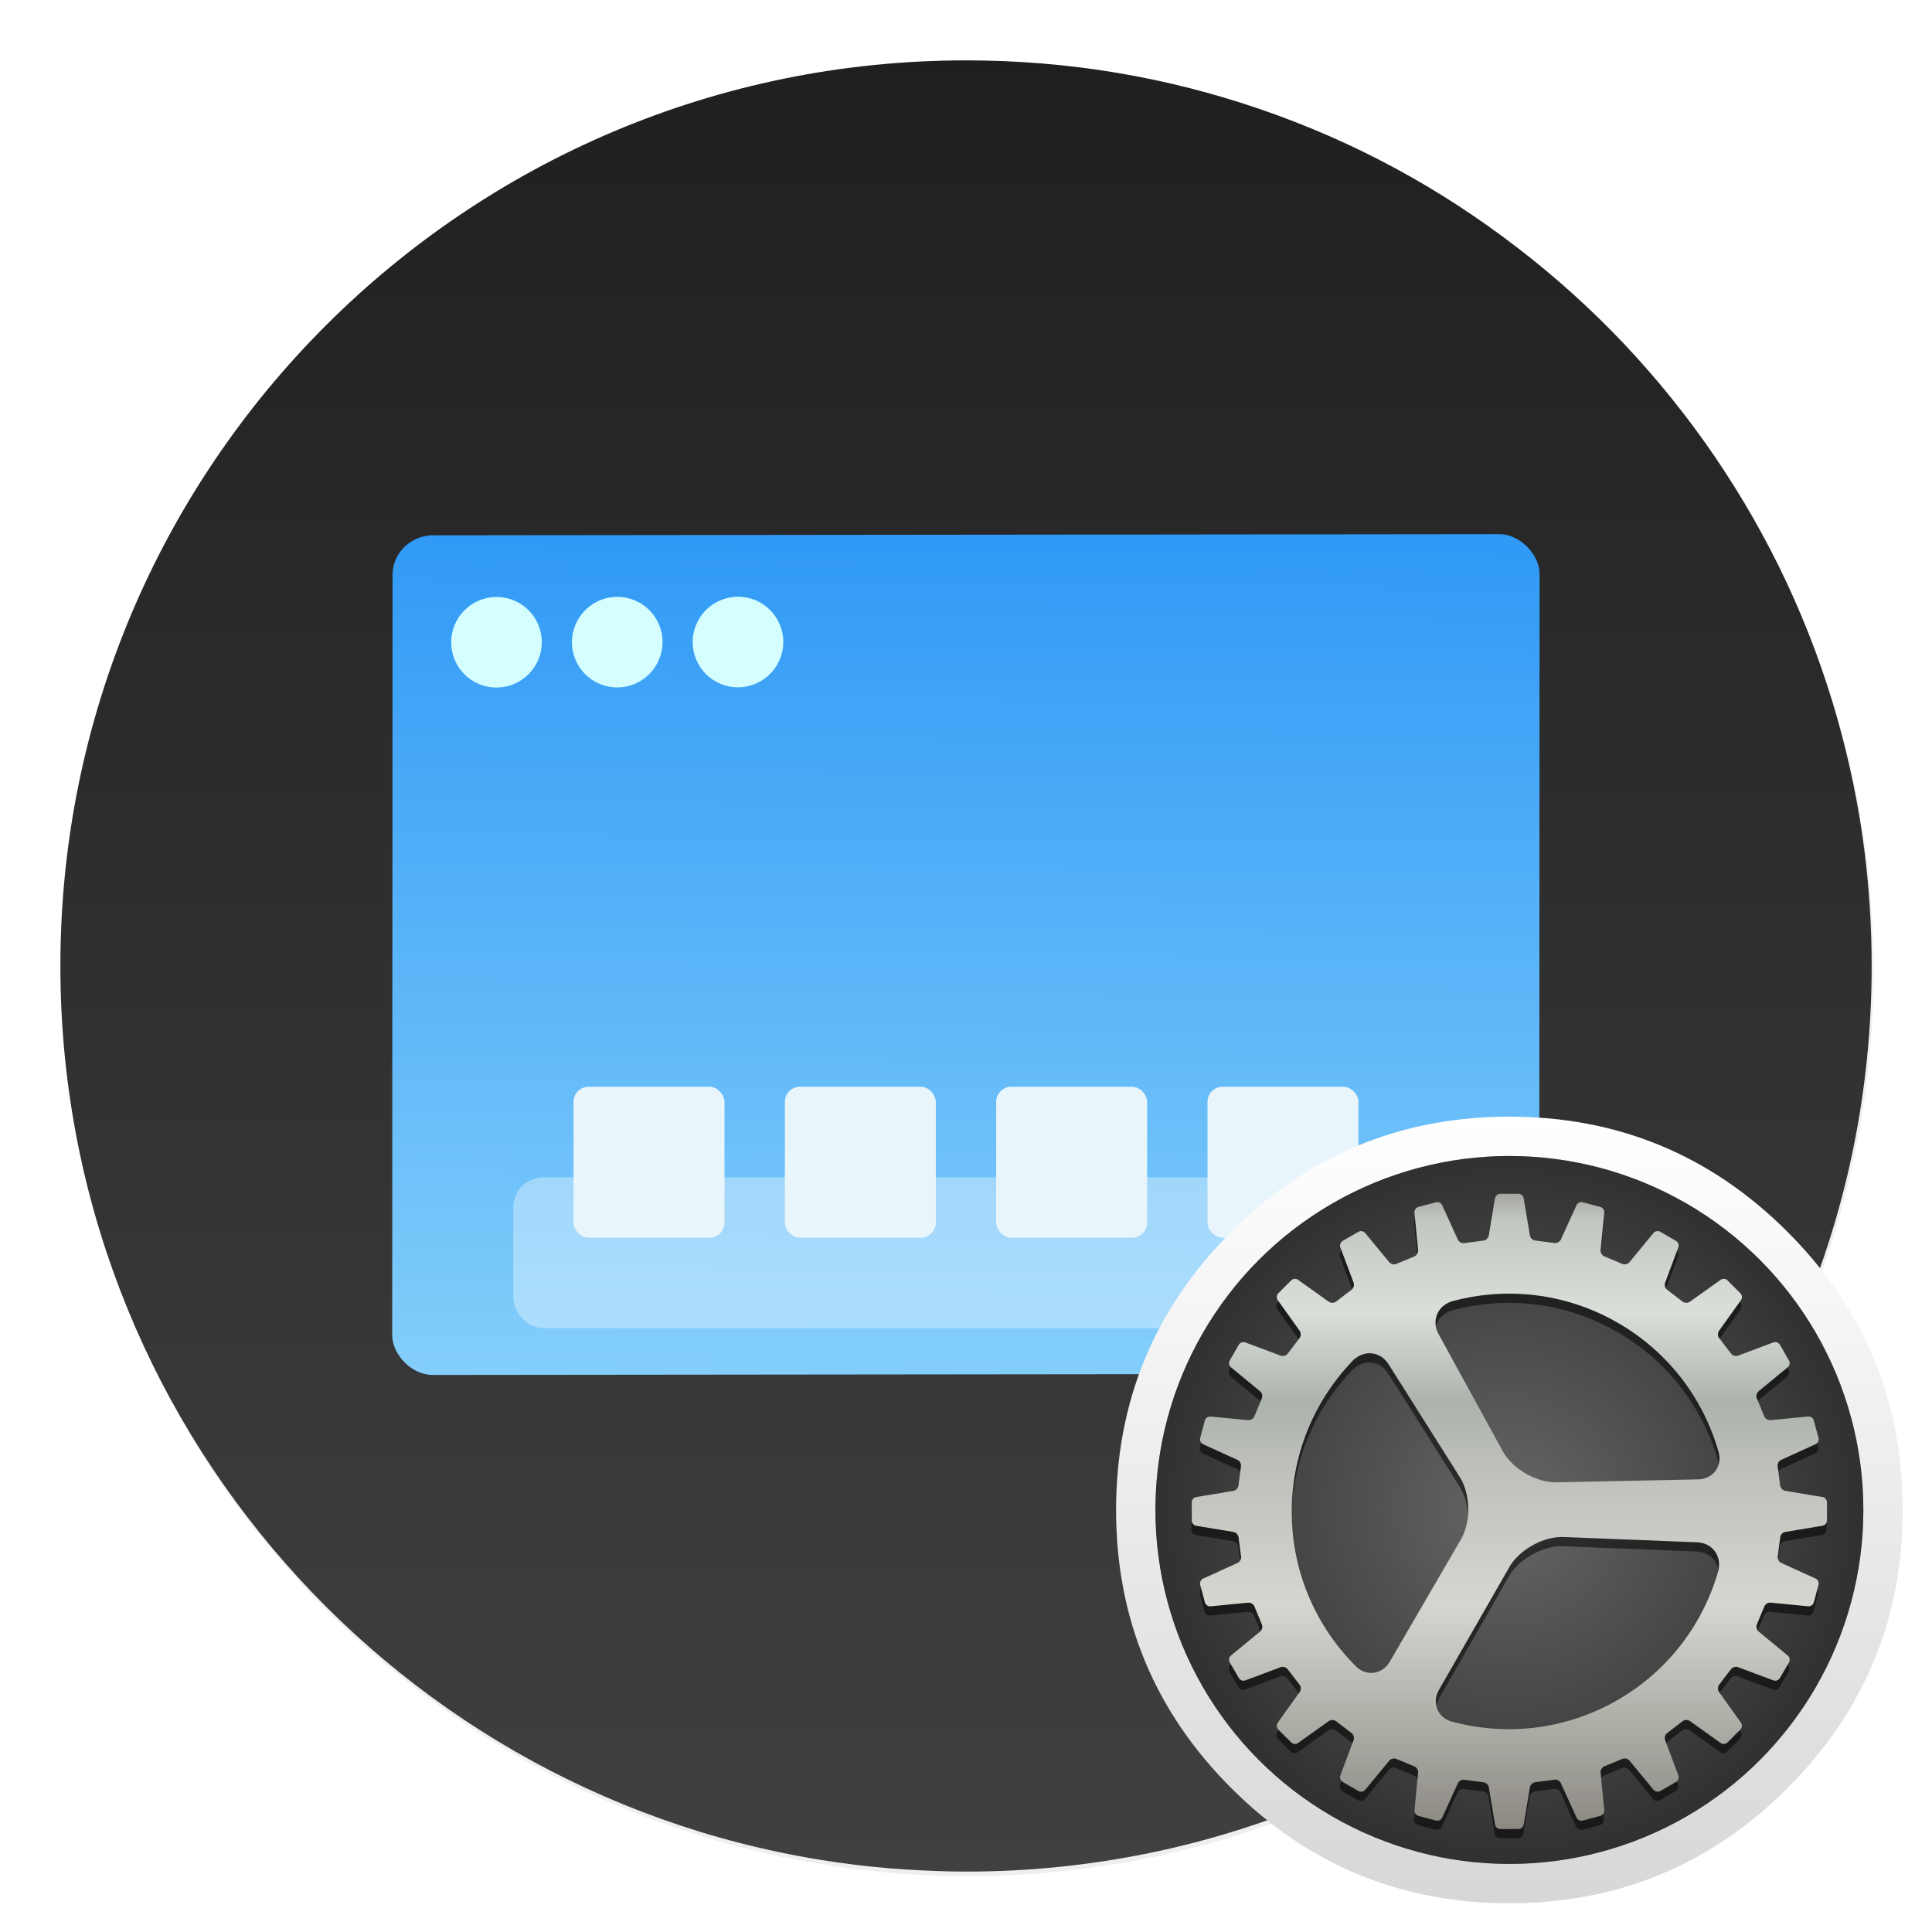 <svg width="64" height="64" version="1.1" xmlns="http://www.w3.org/2000/svg">
 <defs>
  <linearGradient id="b" x1="399.57" x2="399.57" y1="545.8" y2="517.8" gradientTransform="matrix(2.143 0 0 2.143 -826.36 -1107.5)" gradientUnits="userSpaceOnUse">
   <stop stop-color="#3889e9" offset="0"/>
   <stop stop-color="#5ea5fb" offset="1"/>
  </linearGradient>
  <filter id="c" x="-.036" y="-.036" width="1.072" height="1.072" color-interpolation-filters="sRGB">
   <feGaussianBlur stdDeviation="0.42"/>
  </filter>
  <linearGradient id="f" x1="409.57" x2="409.94" y1="542.8" y2="504.19" gradientTransform="matrix(1.052 0 0 1.028 -72.568 -8.693)" gradientUnits="userSpaceOnUse">
   <stop stop-color="#86d0fb" offset="0"/>
   <stop stop-color="#2794f5" offset="1"/>
  </linearGradient>
  <linearGradient id="e" x1="519.2" x2="519.2" y1="1024.8" y2="4.8" gradientTransform="matrix(.064 0 0 .064 -.556 -.553)" gradientUnits="userSpaceOnUse">
   <stop stop-color="#606060" offset="0"/>
   <stop stop-color="#414141" offset=".02"/>
   <stop stop-color="#1e1e1e" offset="1"/>
  </linearGradient>
  <filter id="g" x="-.032" y="-.042" width="1.063" height="1.084" color-interpolation-filters="sRGB">
   <feGaussianBlur stdDeviation="0.611"/>
  </filter>
  <filter id="d-6" x="-.06" y="-.06" width="1.12" height="1.12" color-interpolation-filters="sRGB">
   <feGaussianBlur stdDeviation="0.65"/>
  </filter>
  <linearGradient id="h-26" x1="499.95" x2="499.95" y1="2.008" y2="1026" gradientTransform="matrix(.996 0 0 .996 2 2)" gradientUnits="userSpaceOnUse">
   <stop stop-color="#fff" offset="0"/>
   <stop stop-color="#d7d7d7" offset="1"/>
  </linearGradient>
  <radialGradient id="i-5" cx="512.01" cy="512.01" r="470.16" gradientTransform="matrix(.976 0 0 .976 12.152 12.141)" gradientUnits="userSpaceOnUse">
   <stop stop-opacity="0" offset="0"/>
   <stop stop-opacity=".526" offset="1"/>
  </radialGradient>
  <filter id="g-1" x="-.048" y="-.048" width="1.096" height="1.096" color-interpolation-filters="sRGB">
   <feGaussianBlur stdDeviation="6.174"/>
  </filter>
  <linearGradient id="f-9" x1="2331.3" x2="2331.3" y1="435.51" y2="45.726" gradientTransform="matrix(2.668,0,0,2.668,-5700.6,-128.41)" gradientUnits="userSpaceOnUse">
   <stop stop-color="#807c76" offset=".058"/>
   <stop stop-color="#d4d7d0" offset=".385"/>
   <stop stop-color="#bdbfba" offset=".558"/>
   <stop stop-color="#acb3ac" offset=".635"/>
   <stop stop-color="#dadfda" offset=".75"/>
   <stop stop-color="#c2c7c1" offset=".863"/>
   <stop stop-color="#7f7a75" offset=".941"/>
  </linearGradient>
 </defs>
 <circle transform="matrix(2.143 0 0 2.143 -826.36 -1107.5)" cx="400.57" cy="531.8" r="14" filter="url(#c)" opacity=".25" stroke-width=".733"/>
 <circle cx="32.02" cy="32.044" r="30.001" fill-opacity="0" stroke-width="1.571"/>
 <circle cx="32.02" cy="32.044" r="0" fill="url(#b)" stroke-width="1.571"/>
 <path d="m50.249 8.193q-3.86-2.973-8.444-4.556-4.737-1.637-9.802-1.637c-16.57 0-30.003 13.432-30.003 30.001 0 15.158 11.245 27.684 25.845 29.709 0.712 0.099 1.434 0.175 2.159 0.219 0.661 0.041 1.326 0.07 2 0.07 16.567 0 29.997-13.432 29.997-29.999 0-1.31-0.083-2.604-0.245-3.866-0.188-1.475-0.493-2.909-0.884-4.305q-1.329-4.689-4.082-8.726-2.721-3.977-6.54-6.911z" fill="url(#e)" stroke-width=".997"/>
 <g transform="matrix(.466 -.056 .057 .452 -209.41 -153.63)">
  <rect transform="matrix(1.735 .213 -.213 1.735 -46.117 -529.76)" x="334.23" y="513.13" width="46.303" height="34.939" ry="1.644" filter="url(#g)" opacity=".75"/>
  <rect transform="matrix(1.735 .213 -.213 1.735 -46.117 -529.76)" x="334.23" y="513.13" width="46.303" height="34.939" ry="1.644" fill="url(#f)"/>
  <g fill="#d5ffff">
   <ellipse transform="rotate(7.007)" cx="498.35" cy="384.49" rx="3.196" ry="3.293"/>
   <ellipse transform="rotate(7.007)" cx="489.83" cy="384.49" rx="3.196" ry="3.293"/>
   <ellipse transform="rotate(7.007)" cx="481.31" cy="384.49" rx="3.196" ry="3.293"/>
  </g>
 </g>
 <rect x="17.004" y="39" width="29.996" height="5" ry="1.002" fill="#fff" opacity=".35" stroke-width="3.78" style="paint-order:markers stroke fill"/>
 <g fill="#e8f6fc" stroke-width="3.78">
  <rect x="19" y="36" width="5" height="5" ry=".499" style="paint-order:stroke markers fill"/>
  <rect x="26" y="36" width="5" height="5" ry=".499" style="paint-order:stroke markers fill"/>
  <rect x="33" y="36" width="5" height="5" ry=".499" style="paint-order:stroke markers fill"/>
  <rect x="40" y="36" width="5" height="5" ry=".499" style="paint-order:stroke markers fill"/>
 </g>
 <circle cx="50" cy="50" r="13" filter="url(#d-6)" opacity=".25" stroke-width="3.78" style="paint-order:stroke markers fill"/>
 <g transform="matrix(.433 0 0 .433 -.061 25.322)" stroke-width="2.308">
  <g transform="matrix(.059 0 0 .059 85.407 26.831)" image-rendering="optimizeSpeed">
   <path id="path" d="m984.88 316.75q-9.292-22.529-20.962-44.139c-4.376-8.158-9.022-16.261-13.938-24.203-21.124-34.252-46.894-66.614-77.311-97.029-99.568-99.568-219.83-149.38-360.67-149.38-140.85 0-261.05 49.811-360.61 149.38-99.569 99.572-149.38 219.78-149.38 360.61s49.811 261.11 149.38 360.67c99.568 99.568 219.78 149.32 360.61 149.32 140.84 0 261.11-49.758 360.67-149.32 54.836-54.89 94.598-116.04 119.23-183.42 20.043-54.943 30.092-113.99 30.092-177.25 0-48.515-5.889-94.598-17.72-138.25-1.351-4.916-2.755-9.833-4.214-14.695-4.43-14.371-9.508-28.471-15.181-42.302z" fill="url(#h-26)" stroke-width="42.388"/>
   <circle cx="512" cy="511.99" r="458.99" color="#000000" fill="#666666" stroke-width="88.676"/>
   <circle cx="512" cy="511.99" r="458.99" color="#000000" fill="url(#i-5)" stroke-width="88.676"/>
   <path class="shp86" transform="matrix(2.668,0,0,2.668,-5700.6,-128.41)" d="m2410.5 116.88-6.45 17.23c-0.42 1.13 0.01 2.63 0.96 3.36l7.59 5.81c0.93 0.71 2.52 0.75 3.5 0.05l14.96-10.68c0.98-0.7 2.47-0.58 3.32 0.28l6.27 6.27c0.87 0.87 0.98 2.34 0.28 3.32l-10.68 14.95c-0.7 0.98-0.67 2.55 0.06 3.5l5.82 7.59c0.71 0.93 2.24 1.38 3.36 0.96l17.21-6.45c1.13-0.42 2.53 0.08 3.13 1.13l4.43 7.67c0.62 1.07 0.34 2.51-0.59 3.28l-14.2 11.69c-0.93 0.77-1.31 2.29-0.85 3.39l3.65 8.83c0.45 1.08 1.8 1.91 3 1.8l18.31-1.78c1.2-0.12 2.43 0.73 2.74 1.9l2.29 8.56c0.32 1.19-0.32 2.51-1.42 3.01l-16.75 7.62c-1.1 0.5-1.86 1.87-1.7 3.06l1.25 9.47c0.15 1.16 1.25 2.31 2.44 2.51l18.14 3.02c1.19 0.2 2.15 1.34 2.15 2.54v8.86c0 1.23-0.96 2.35-2.15 2.54l-18.12 3.02c-1.19 0.2-2.28 1.32-2.43 2.51l-1.24 9.48c-0.15 1.16 0.61 2.56 1.7 3.06l16.72 7.61c1.09 0.5 1.73 1.85 1.42 3.01l-2.29 8.56c-0.32 1.19-1.54 2.02-2.74 1.9l-18.29-1.77c-1.2-0.12-2.54 0.69-3 1.8l-3.67 8.83c-0.45 1.08-0.08 2.63 0.85 3.39l14.2 11.69c0.93 0.77 1.2 2.23 0.59 3.28l-4.43 7.67c-0.62 1.07-2.01 1.55-3.14 1.13l-17.23-6.45c-1.13-0.42-2.63 0.01-3.36 0.96l-5.81 7.59c-0.71 0.93-0.75 2.52-0.05 3.5l10.68 14.96c0.7 0.98 0.58 2.47-0.28 3.32l-6.27 6.27c-0.87 0.87-2.34 0.98-3.32 0.28l-14.95-10.68c-0.98-0.7-2.55-0.67-3.5 0.06l-7.59 5.82c-0.93 0.71-1.38 2.24-0.96 3.36l6.45 17.21c0.42 1.13-0.08 2.53-1.13 3.13l-7.67 4.43c-1.07 0.62-2.51 0.34-3.28-0.59l-11.69-14.2c-0.77-0.93-2.29-1.31-3.39-0.85l-8.83 3.65c-1.08 0.45-1.91 1.8-1.8 3l1.78 18.31c0.12 1.2-0.73 2.43-1.9 2.74l-8.56 2.29c-1.19 0.32-2.51-0.32-3.01-1.42l-7.62-16.75c-0.5-1.1-1.87-1.86-3.06-1.7l-9.47 1.25c-1.16 0.15-2.31 1.25-2.51 2.44l-3.02 18.14c-0.2 1.19-1.34 2.15-2.54 2.15h-8.86c-1.23 0-2.35-0.96-2.54-2.15l-3.02-18.12c-0.2-1.19-1.32-2.28-2.51-2.43l-9.48-1.24c-1.16-0.15-2.56 0.61-3.06 1.7l-7.61 16.72c-0.5 1.09-1.85 1.73-3.01 1.42l-8.56-2.29c-1.19-0.32-2.02-1.54-1.9-2.74l1.77-18.29c0.12-1.2-0.69-2.54-1.8-3l-8.83-3.67c-1.08-0.45-2.63-0.08-3.39 0.85l-11.69 14.2c-0.77 0.93-2.23 1.2-3.28 0.59l-7.67-4.43c-1.07-0.62-1.55-2.01-1.13-3.14l6.45-17.23c0.42-1.13-0.01-2.63-0.96-3.36l-7.59-5.81c-0.93-0.71-2.52-0.75-3.5-0.05l-14.96 10.68c-0.98 0.7-2.47 0.58-3.32-0.28l-6.27-6.27c-0.87-0.87-0.98-2.34-0.28-3.32l10.68-14.95c0.7-0.98 0.67-2.55-0.06-3.5l-5.82-7.59c-0.71-0.93-2.24-1.38-3.36-0.96l-17.21 6.45c-1.13 0.42-2.53-0.08-3.13-1.13l-4.43-7.67c-0.62-1.07-0.34-2.51 0.59-3.28l14.2-11.69c0.93-0.77 1.31-2.29 0.85-3.39l-3.65-8.83c-0.45-1.08-1.8-1.91-3-1.8l-18.31 1.78c-1.2 0.12-2.43-0.73-2.74-1.9l-2.29-8.56c-0.32-1.19 0.32-2.51 1.42-3.01l16.75-7.62c1.1-0.5 1.86-1.87 1.7-3.06l-1.25-9.47c-0.15-1.16-1.25-2.31-2.44-2.51l-18.14-3.02c-1.19-0.2-2.15-1.34-2.15-2.54v-8.86c0-1.23 0.96-2.35 2.15-2.54l18.12-3.02c1.19-0.2 2.28-1.32 2.43-2.51l1.24-9.48c0.15-1.16-0.61-2.56-1.7-3.06l-16.72-7.61c-1.09-0.5-1.73-1.85-1.42-3.01l2.29-8.56c0.32-1.19 1.54-2.02 2.74-1.9l18.29 1.77c1.2 0.12 2.54-0.69 3-1.8l3.67-8.83c0.45-1.08 0.08-2.63-0.85-3.39l-14.2-11.69c-0.93-0.77-1.2-2.23-0.59-3.28l4.43-7.67c0.62-1.07 2.01-1.55 3.14-1.13l17.23 6.45c1.13 0.42 2.63-0.01 3.36-0.96l5.81-7.59c0.71-0.93 0.75-2.52 0.05-3.5l-10.68-14.96c-0.7-0.98-0.58-2.47 0.28-3.32l6.27-6.27c0.87-0.87 2.34-0.98 3.32-0.28l14.95 10.68c0.98 0.7 2.55 0.67 3.5-0.06l7.59-5.82c0.93-0.71 1.38-2.24 0.96-3.36l-6.45-17.21c-0.42-1.13 0.08-2.53 1.13-3.13l7.67-4.43c1.07-0.62 2.51-0.34 3.28 0.59l11.69 14.2c0.77 0.93 2.29 1.31 3.39 0.85l8.83-3.65c1.08-0.45 1.91-1.8 1.8-3l-1.78-18.31c-0.12-1.2 0.73-2.43 1.9-2.74l8.56-2.29c1.19-0.32 2.51 0.32 3.01 1.42l7.62 16.75c0.5 1.1 1.87 1.86 3.06 1.7l9.47-1.25c1.16-0.15 2.31-1.25 2.51-2.44l3.02-18.14c0.2-1.19 1.34-2.15 2.54-2.15h8.86c1.23 0 2.35 0.96 2.54 2.15l3.02 18.12c0.2 1.19 1.32 2.28 2.51 2.43l9.48 1.24c1.16 0.15 2.56-0.61 3.06-1.7l7.61-16.72c0.5-1.09 1.85-1.73 3.01-1.42l8.56 2.29c1.19 0.32 2.02 1.54 1.9 2.74l-1.77 18.29c-0.12 1.2 0.69 2.54 1.8 3l8.83 3.67c1.08 0.45 2.63 0.08 3.39-0.85l11.69-14.2c0.77-0.93 2.23-1.2 3.28-0.59l7.67 4.43c1.07 0.62 1.55 2.01 1.13 3.14zm-29.36 36.71c-24.86-14.36-53.13-17.48-78.92-10.94-4.97 1.26-2.05 0.57-2.05 0.57-6.92 2.36-9.68 9.49-6.19 15.85 0 0-2.01-3.67 0.16 0.28 10.34 18.87 31.04 56.63 31.04 56.63 4.68 8.54 16.37 15.3 26.12 15.1 0 0 45.86-0.95 68.8-1.43 4.26-0.09 0 0 0 0 7.06-0.15 11.65-6.09 10.11-12.74-7.16-25.78-24.05-48.88-49.06-63.32zm-1.73 184.17c25.11-13.92 42.34-36.54 50.02-62.02 1.48-4.91 0.57-2.05 0.57-2.05 1.54-7.15-3.15-13.18-10.4-13.47 0 0 4.18 0.17-0.32-0.01-21.5-0.85-64.52-2.56-64.52-2.56-9.73-0.39-21.55 6.15-26.4 14.61 0 0-22.8 39.8-34.21 59.71-2.12 3.7 0 0 0 0-3.51 6.13-0.77 13.12 5.72 15.23 0 0-4.1-1.14 0 0 25.79 7.14 54.29 4.56 79.54-9.44zm-125.19-16.85c5.07 4.57 12.5 3.44 16.05-2.67 0 0-2.14 3.68 0 0 11.54-19.83 34.6-59.48 34.6-59.48 4.9-8.43 4.66-21.93-0.54-30.17 0 0-22.99-36.41-34.48-54.6-2.41-3.81-0.17-0.27-0.17-0.27-3.87-6.13-11.44-7.18-16.86-2.27 0 0 2.02-2.22-1.49 1.52-18.22 19.39-29.2 45.62-28.7 74.33 0.5 28.87 12.52 54.84 31.6 73.6z" fill="#050505" filter="url(#g-1)" opacity=".75" stroke-width="39.231"/>
   <path id="gear" class="shp86" d="m731.1 171.44-17.21 45.973c-1.121 3.015 0.027 7.017 2.562 8.965l20.252 15.502c2.481 1.894 6.724 2.001 9.339 0.133l39.916-28.496c2.615-1.868 6.59-1.548 8.858 0.747l16.73 16.73c2.321 2.321 2.615 6.244 0.747 8.858l-28.496 39.89c-1.868 2.615-1.788 6.804 0.16 9.339l15.529 20.252c1.894 2.481 5.977 3.682 8.965 2.562l45.92-17.21c3.015-1.121 6.751 0.213 8.351 3.015l11.82 20.465c1.654 2.855 0.907 6.697-1.574 8.752l-37.888 31.191c-2.481 2.054-3.495 6.11-2.268 9.045l9.739 23.56c1.201 2.882 4.803 5.096 8.005 4.803l48.855-4.749c3.202-0.32 6.484 1.948 7.311 5.07l6.11 22.84c0.854 3.175-0.854 6.697-3.789 8.031l-44.692 20.332c-2.935 1.334-4.963 4.989-4.536 8.165l3.335 25.268c0.4 3.095 3.335 6.163 6.51 6.697l48.401 8.058c3.175 0.534 5.737 3.575 5.737 6.777v23.64c0 3.282-2.562 6.27-5.737 6.777l-48.348 8.058c-3.175 0.534-6.083 3.522-6.484 6.697l-3.309 25.295c-0.4 3.095 1.628 6.831 4.536 8.165l44.612 20.305c2.908 1.334 4.616 4.936 3.789 8.031l-6.11 22.84c-0.854 3.175-4.109 5.39-7.311 5.07l-48.801-4.723c-3.202-0.32-6.777 1.841-8.005 4.803l-9.792 23.56c-1.201 2.882-0.213 7.017 2.268 9.045l37.888 31.191c2.481 2.054 3.202 5.95 1.574 8.752l-11.82 20.465c-1.654 2.855-5.363 4.136-8.378 3.015l-45.973-17.21c-3.015-1.121-7.017 0.027-8.965 2.562l-15.502 20.252c-1.894 2.481-2.001 6.724-0.133 9.339l28.496 39.916c1.868 2.615 1.548 6.59-0.747 8.858l-16.73 16.73c-2.321 2.321-6.244 2.615-8.858 0.747l-39.89-28.496c-2.615-1.868-6.804-1.788-9.339 0.16l-20.252 15.529c-2.481 1.894-3.682 5.977-2.562 8.965l17.21 45.92c1.121 3.015-0.213 6.75-3.015 8.351l-20.465 11.82c-2.855 1.654-6.697 0.907-8.752-1.574l-31.191-37.888c-2.054-2.481-6.11-3.495-9.045-2.268l-23.56 9.739c-2.882 1.201-5.096 4.803-4.803 8.005l4.749 48.855c0.32 3.202-1.948 6.484-5.07 7.311l-22.84 6.11c-3.175 0.854-6.697-0.854-8.031-3.789l-20.332-44.692c-1.334-2.935-4.989-4.963-8.165-4.536l-25.268 3.335c-3.095 0.4-6.164 3.335-6.697 6.51l-8.058 48.401c-0.534 3.175-3.575 5.737-6.777 5.737h-23.64c-3.282 0-6.27-2.562-6.777-5.737l-8.058-48.348c-0.534-3.175-3.522-6.083-6.697-6.484l-25.295-3.309c-3.095-0.4-6.831 1.628-8.165 4.536l-20.305 44.612c-1.334 2.908-4.936 4.616-8.031 3.789l-22.84-6.11c-3.175-0.854-5.39-4.109-5.07-7.311l4.723-48.801c0.32-3.202-1.841-6.777-4.803-8.005l-23.56-9.792c-2.882-1.201-7.017-0.213-9.045 2.268l-31.191 37.888c-2.054 2.481-5.95 3.202-8.752 1.574l-20.465-11.82c-2.855-1.654-4.136-5.363-3.015-8.378l17.21-45.973c1.121-3.015-0.027-7.017-2.562-8.965l-20.252-15.502c-2.481-1.894-6.724-2.001-9.339-0.133l-39.916 28.496c-2.615 1.868-6.59 1.548-8.858-0.747l-16.73-16.73c-2.321-2.321-2.615-6.244-0.747-8.858l28.496-39.89c1.868-2.615 1.788-6.804-0.16-9.339l-15.529-20.252c-1.894-2.481-5.977-3.682-8.965-2.562l-45.92 17.21c-3.015 1.121-6.751-0.213-8.351-3.015l-11.82-20.465c-1.654-2.855-0.907-6.697 1.574-8.752l37.888-31.191c2.481-2.054 3.495-6.11 2.268-9.045l-9.739-23.56c-1.201-2.882-4.803-5.096-8.005-4.803l-48.855 4.749c-3.202 0.32-6.484-1.948-7.311-5.07l-6.11-22.84c-0.854-3.175 0.854-6.697 3.789-8.031l44.692-20.332c2.935-1.334 4.963-4.989 4.536-8.165l-3.335-25.268c-0.4-3.095-3.335-6.163-6.51-6.697l-48.401-8.058c-3.175-0.534-5.737-3.575-5.737-6.777v-23.64c0-3.282 2.562-6.27 5.737-6.777l48.348-8.058c3.175-0.534 6.083-3.522 6.484-6.697l3.309-25.295c0.4-3.095-1.628-6.831-4.536-8.165l-44.612-20.305c-2.908-1.334-4.616-4.936-3.789-8.031l6.11-22.84c0.854-3.175 4.109-5.39 7.311-5.07l48.801 4.723c3.202 0.32 6.777-1.841 8.005-4.803l9.792-23.56c1.201-2.882 0.213-7.017-2.268-9.045l-37.888-31.191c-2.481-2.054-3.202-5.95-1.574-8.752l11.82-20.465c1.654-2.855 5.363-4.136 8.378-3.015l45.973 17.21c3.015 1.121 7.017-0.027 8.965-2.562l15.502-20.252c1.894-2.481 2.001-6.724 0.133-9.339l-28.496-39.916c-1.868-2.615-1.548-6.59 0.747-8.858l16.73-16.73c2.321-2.321 6.244-2.615 8.858-0.747l39.89 28.496c2.615 1.868 6.804 1.788 9.339-0.16l20.252-15.529c2.481-1.894 3.682-5.977 2.562-8.965l-17.21-45.92c-1.121-3.015 0.213-6.751 3.015-8.351l20.465-11.82c2.855-1.654 6.697-0.907 8.752 1.574l31.191 37.888c2.054 2.481 6.11 3.495 9.045 2.268l23.56-9.739c2.882-1.201 5.096-4.803 4.803-8.005l-4.749-48.855c-0.32-3.202 1.948-6.484 5.07-7.311l22.84-6.11c3.175-0.854 6.697 0.854 8.031 3.789l20.332 44.692c1.334 2.935 4.989 4.963 8.165 4.536l25.268-3.335c3.095-0.4 6.163-3.335 6.697-6.51l8.058-48.401c0.534-3.175 3.575-5.737 6.777-5.737h23.64c3.282 0 6.27 2.562 6.777 5.737l8.058 48.348c0.534 3.175 3.522 6.083 6.697 6.484l25.295 3.309c3.095 0.4 6.831-1.628 8.165-4.536l20.305-44.612c1.334-2.908 4.936-4.616 8.031-3.789l22.84 6.11c3.175 0.854 5.39 4.109 5.07 7.311l-4.723 48.801c-0.32 3.202 1.841 6.777 4.803 8.005l23.56 9.792c2.882 1.201 7.017 0.213 9.045-2.268l31.191-37.888c2.054-2.481 5.95-3.202 8.752-1.574l20.465 11.82c2.855 1.654 4.136 5.363 3.015 8.378zm-78.338 97.95c-66.331-38.315-141.76-46.64-210.57-29.19-13.261 3.362-5.47 1.521-5.47 1.521-18.464 6.297-25.828 25.321-16.516 42.291 0 0-5.363-9.792 0.427 0.747 27.589 50.349 82.821 151.1 82.821 151.1 12.487 22.786 43.678 40.823 69.693 40.29 0 0 122.36-2.535 183.57-3.816 11.367-0.24 0 0 0 0 18.837-0.4 31.085-16.249 26.976-33.993-19.104-68.786-64.17-130.42-130.9-168.95zm-4.616 491.4c66.998-37.141 112.97-97.496 133.46-165.48 3.949-13.101 1.521-5.47 1.521-5.47 4.109-19.078-8.405-35.167-27.749-35.941 0 0 11.153 0.454-0.854-0.027-57.366-2.268-172.15-6.831-172.15-6.831-25.962-1.041-57.5 16.409-70.44 38.982 0 0-60.835 106.19-91.279 159.32-5.657 9.872 0 0 0 0-9.365 16.356-2.054 35.007 15.262 40.637 0 0-10.94-3.042 0 0 68.813 19.051 144.86 12.167 212.23-25.188zm-334.03-44.959c13.528 12.194 33.352 9.179 42.825-7.124 0 0-5.71 9.819 0 0 30.791-52.91 92.32-158.7 92.32-158.7 13.074-22.493 12.434-58.514-1.441-80.5 0 0-61.342-97.149-92-145.68-6.43-10.166-0.454-0.72-0.454-0.72-10.326-16.356-30.524-19.158-44.986-6.057 0 0 5.39-5.923-3.976 4.056-48.615 51.736-77.911 121.72-76.577 198.33 1.334 77.031 33.406 146.32 84.315 196.38z" fill="url(#f-9)" stroke-width="104.68"/>
  </g>
 </g>
</svg>
